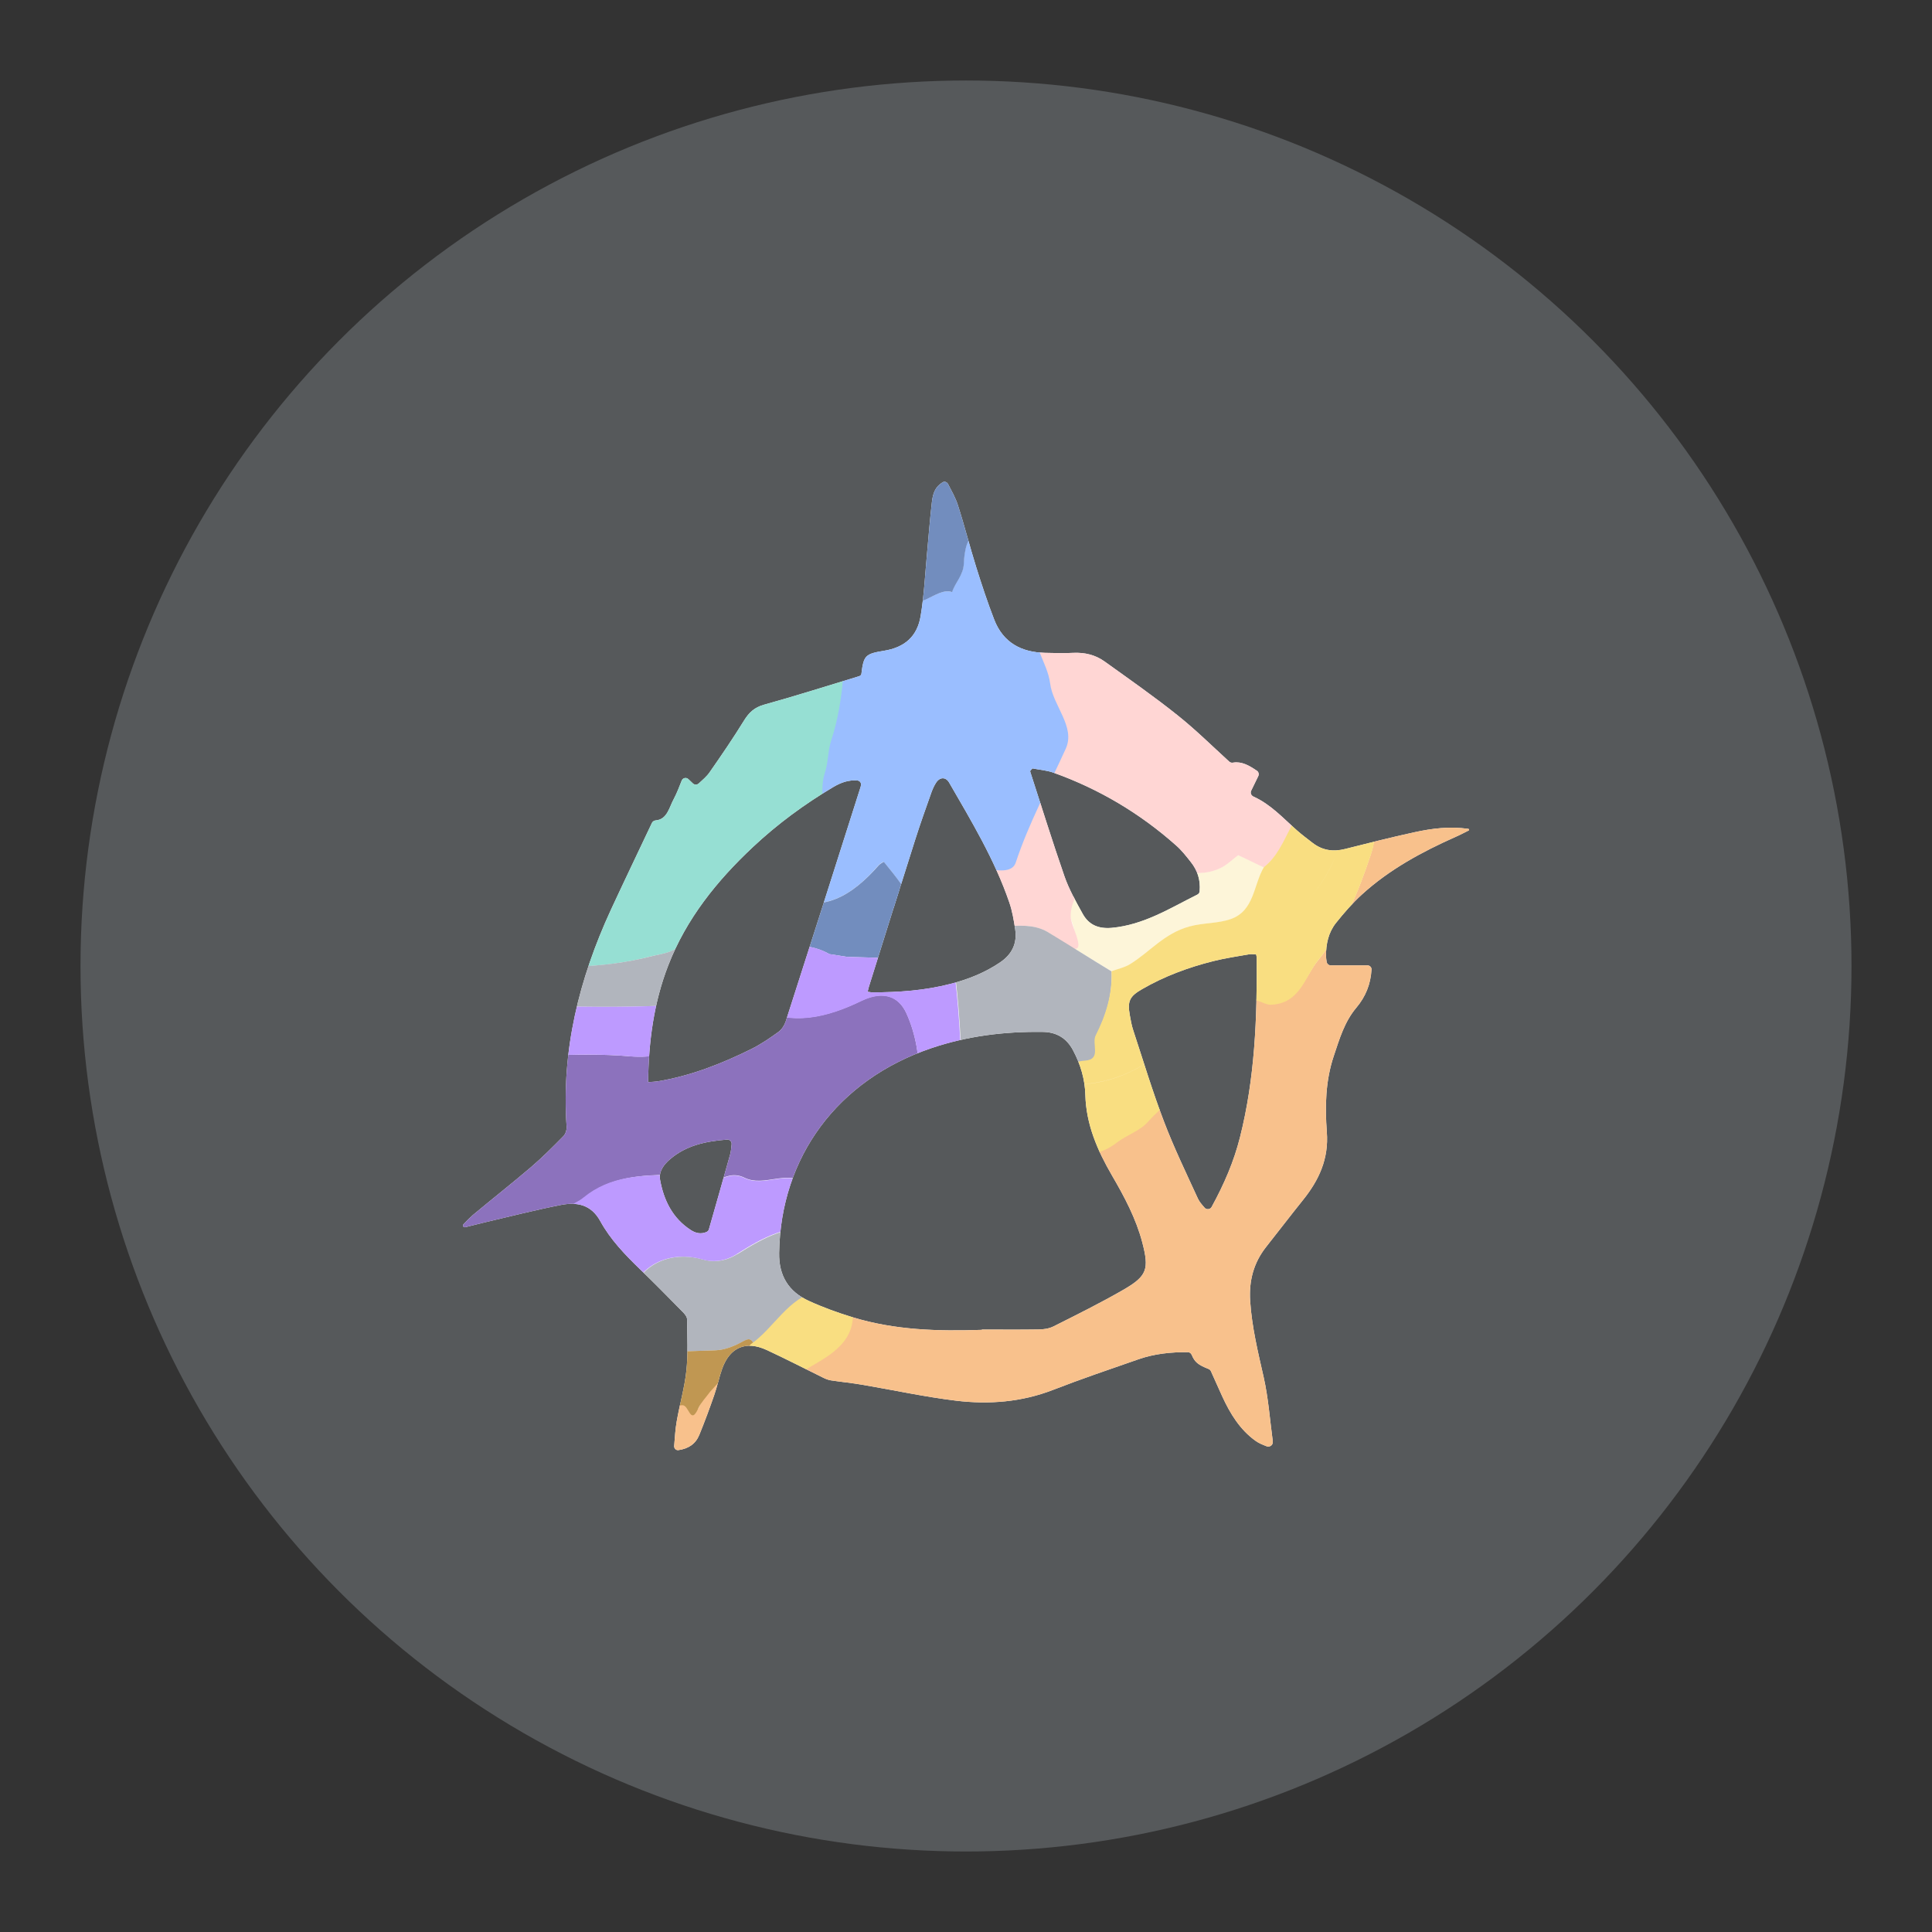 <?xml version="1.0" encoding="UTF-8"?><svg id="uuid-8c58f262-7089-4d21-bf3c-1f406c7e9c4f" xmlns="http://www.w3.org/2000/svg" width="192" height="192" xmlns:xlink="http://www.w3.org/1999/xlink" viewBox="0 0 192 192"><rect x="0" y="0" width="192" height="192" fill="#333333" stroke="none"/><defs><clipPath id="uuid-12844f4d-65b3-455a-ad83-da34c4acaf6f"><path d="m145.96,82.39c.05.03.05.11,0,.14-.43.21-.85.44-1.29.63-3.37,1.5-6.59,3.24-9.33,5.74-.94.86-1.78,1.83-2.57,2.82-.75.94-1,2.09-.99,3.29,0,.18.03.37.06.57.03.21.21.36.42.36h3.64c.23,0,.41.19.4.41-.08,1.46-.6,2.71-1.49,3.77-1.2,1.42-1.69,3.12-2.26,4.82-.83,2.48-.88,5.03-.69,7.57.2,2.64-.77,4.75-2.35,6.72-1.24,1.54-2.44,3.12-3.67,4.67-1.26,1.59-1.73,3.38-1.6,5.4.17,2.59.78,5.08,1.35,7.6.46,2.06.61,4.18.89,6.27,0,.06,0,.12,0,.19-.01.29-.33.47-.6.37-.41-.16-.78-.31-1.09-.53-1.57-1.12-2.54-2.72-3.33-4.44-.38-.83-.75-1.66-1.12-2.49-.04-.1-.13-.18-.23-.22-1.06-.42-1.38-.69-1.68-1.41-.07-.16-.21-.26-.38-.26-1.66-.02-3.31.15-4.9.7-2.85.99-5.7,1.96-8.51,3.05-3.13,1.21-6.36,1.46-9.62,1.07-3.12-.38-6.2-1.05-9.3-1.58-1.04-.18-2.09-.28-3.14-.44-.26-.04-.52-.14-.76-.26-1.88-.92-3.73-1.88-5.63-2.76-2.06-.95-3.64-.27-4.41,1.83-.31.87-.5,1.78-.8,2.65-.46,1.33-.95,2.65-1.48,3.95-.37.9-1.06,1.37-2.07,1.52-.25.04-.46-.18-.43-.43.07-.83.11-1.64.25-2.42.29-1.68.78-3.34.96-5.03.18-1.69.09-3.41.07-5.12,0-.25-.23-.53-.43-.73-1.39-1.41-2.78-2.83-4.21-4.21-1.51-1.46-2.97-2.97-3.98-4.81-.92-1.68-2.35-1.92-3.93-1.61-2.55.5-5.08,1.15-7.61,1.74-.63.15-1.26.31-1.89.47-.08.02-.16-.02-.2-.09h0c-.03-.07-.02-.15.03-.2.3-.32.59-.62.92-.91,1.92-1.6,3.88-3.14,5.78-4.76,1.13-.97,2.19-2.03,3.23-3.09.21-.21.34-.62.32-.93-.53-7.59,1.24-14.7,4.39-21.54,1.33-2.87,2.7-5.72,4.09-8.66.07-.15.23-.24.39-.25,1.14-.11,1.32-1.29,1.79-2.15.3-.57.53-1.17.78-1.81.11-.27.45-.34.66-.14.15.14.3.28.45.43.16.15.42.15.58,0,.39-.36.79-.69,1.08-1.11,1.18-1.69,2.34-3.39,3.42-5.14.5-.81,1.05-1.32,2-1.58,3.16-.88,6.29-1.87,9.41-2.82.1-.03.2-.09.24-.18,0-.01,0-.02.01-.03.23-1.87.38-2.02,2.27-2.33,2.01-.33,3.28-1.4,3.62-3.44.34-2.03.44-4.1.63-6.15.16-1.73.29-3.46.49-5.18.12-1.03.4-1.54,1.05-1.96.2-.13.45-.04.56.17.35.68.74,1.36.97,2.08.66,2.04,1.18,4.12,1.82,6.16.55,1.76,1.13,3.51,1.79,5.22.89,2.3,2.71,3.27,5.1,3.31.92.02,1.85.05,2.77,0,1.13-.05,2.18.2,3.09.85,2.45,1.76,4.92,3.48,7.27,5.36,1.77,1.41,3.38,3,5.13,4.6.11.1.25.13.39.1.85-.14,1.6.29,2.36.81.17.11.22.34.14.52-.23.48-.47.96-.71,1.46-.11.22,0,.48.22.58,1.75.79,2.98,2.18,4.36,3.39.49.43,1.01.82,1.53,1.22.97.75,2.05.9,3.23.6,2.29-.58,4.58-1.16,6.88-1.66,1.79-.39,3.48-.6,5.36-.34.01,0,.02,0,.03.01h0Zm-48.38,49.74s0,0,0,0c1.87,0,3.75.02,5.62-.01.5,0,1.05-.08,1.49-.3,2.35-1.18,4.71-2.35,6.98-3.66,2.34-1.36,2.54-2.04,1.85-4.69-.63-2.39-1.78-4.54-3.01-6.65-1.45-2.5-2.57-5.06-2.65-8.01-.04-1.55-.48-3.04-1.22-4.43-.65-1.23-1.67-1.82-3.03-1.83-3.78-.05-7.47.4-11.07,1.62-9.29,3.15-14.96,10.79-15.11,20.34-.04,2.3.96,3.87,2.97,4.78,1.4.64,2.87,1.17,4.34,1.62,4.18,1.28,8.5,1.4,12.83,1.25,0,0,0,0,0,0h0Zm-33.17-24.59s0,0,0,0c.38-.03.65-.03.91-.07,3.3-.54,6.38-1.75,9.35-3.22.94-.47,1.82-1.07,2.68-1.69.33-.24.6-.65.73-1.04,2.49-7.74,4.96-15.48,7.42-23.23.03-.08.05-.16.06-.25.05-.22-.1-.44-.32-.47-.9-.09-1.67.2-2.42.64-2.88,1.71-5.57,3.69-8.01,5.98-3.58,3.36-6.6,7.11-8.4,11.75-1.43,3.69-1.95,7.53-2,11.6,0,0,0,0,0,0h0Zm60.43-12.7s0,0,0,0c-.26,0-.5-.04-.73,0-1.17.21-2.35.38-3.51.67-2.48.62-4.87,1.5-7.1,2.79-1.25.72-1.47,1.19-1.22,2.59.09.51.18,1.02.34,1.5,1,3.03,1.92,6.1,3.06,9.08.99,2.6,2.21,5.12,3.37,7.65.15.32.39.59.66.9.19.22.55.19.7-.07,1.27-2.32,2.22-4.55,2.82-6.93,1.48-5.86,1.71-11.84,1.66-17.84,0-.1-.03-.2-.06-.35,0,0,0,0,0,0h0Zm-38.61,3.72s0,0,0,0c.17.02.3.06.43.06,2.64,0,5.26-.18,7.83-.85,1.74-.45,3.4-1.11,4.9-2.13,1.17-.79,1.71-1.88,1.5-3.28-.14-.91-.29-1.83-.59-2.69-1.45-4.23-3.75-8.05-5.97-11.89-.34-.59-.93-.57-1.3,0-.19.29-.34.62-.46.95-.55,1.56-1.11,3.11-1.61,4.69-1.55,4.88-3.08,9.76-4.61,14.64-.05.15-.07.3-.12.49h0Zm16.37-22.19s0,0,0,0l-.19.2s-.04.07-.03.11c1.13,3.48,2.21,6.97,3.41,10.42.45,1.29,1.14,2.51,1.81,3.72.61,1.1,1.57,1.5,2.87,1.39,3.2-.29,5.82-1.96,8.53-3.31.12-.06.21-.18.22-.32.1-1.15-.22-2.09-.89-2.93-.45-.57-.91-1.16-1.46-1.64-3.59-3.19-7.65-5.6-12.17-7.22-.67-.24-1.41-.29-2.11-.43h0Zm-32.35,46.04c.1-.04.17-.14.2-.24.71-2.5,1.42-4.96,2.11-7.44.09-.32.11-.65.15-1.02.02-.26-.19-.48-.45-.46-2.13.17-4.06.57-5.68,1.96-.62.53-1.13,1.22-.98,2.05.37,2.03,1.24,3.81,3.05,4.98.49.32,1.01.44,1.6.18Z" fill="none" stroke-width="0"/></clipPath></defs><g id="uuid-0ced0f4a-2a3b-43e1-ae14-2ffeccb4242c"><g id="uuid-b84e11b0-a33e-424a-a691-e21a4fdafa1b"><circle cx="96" cy="96" r="88" fill="#56595b" stroke-width="0"/><g clip-path="url(#uuid-12844f4d-65b3-455a-ad83-da34c4acaf6f)"><path d="m145.96,82.39c.05.03.05.11,0,.14-.43.21-.85.44-1.29.63-3.37,1.5-6.59,3.24-9.33,5.74-.94.86-1.78,1.83-2.57,2.82-.75.94-1,2.09-.99,3.29,0,.18.03.37.06.57.03.21.21.36.42.36h3.64c.23,0,.41.19.4.41-.08,1.46-.6,2.71-1.49,3.77-1.2,1.42-1.69,3.12-2.26,4.82-.83,2.48-.88,5.03-.69,7.57.2,2.64-.77,4.75-2.35,6.72-1.24,1.54-2.44,3.12-3.67,4.67-1.26,1.59-1.73,3.38-1.6,5.4.17,2.59.78,5.08,1.35,7.6.46,2.06.61,4.18.89,6.27,0,.06,0,.12,0,.19-.01.29-.33.47-.6.37-.41-.16-.78-.31-1.09-.53-1.57-1.12-2.54-2.72-3.33-4.44-.38-.83-.75-1.66-1.12-2.49-.04-.1-.13-.18-.23-.22-1.06-.42-1.38-.69-1.68-1.41-.07-.16-.21-.26-.38-.26-1.66-.02-3.31.15-4.9.7-2.85.99-5.7,1.96-8.51,3.05-3.13,1.21-6.36,1.46-9.62,1.07-3.12-.38-6.2-1.05-9.3-1.58-1.04-.18-2.09-.28-3.14-.44-.26-.04-.52-.14-.76-.26-1.88-.92-3.73-1.88-5.63-2.76-2.06-.95-3.64-.27-4.41,1.83-.31.87-.5,1.78-.8,2.65-.46,1.33-.95,2.65-1.48,3.95-.37.9-1.06,1.37-2.07,1.52-.25.04-.46-.18-.43-.43.07-.83.11-1.64.25-2.42.29-1.68.78-3.34.96-5.03.18-1.69.09-3.41.07-5.12,0-.25-.23-.53-.43-.73-1.39-1.41-2.78-2.83-4.21-4.21-1.51-1.46-2.97-2.97-3.98-4.81-.92-1.68-2.35-1.92-3.93-1.61-2.55.5-5.08,1.15-7.61,1.74-.63.15-1.26.31-1.89.47-.08.02-.16-.02-.2-.09h0c-.03-.07-.02-.15.03-.2.3-.32.59-.62.92-.91,1.92-1.6,3.88-3.14,5.78-4.76,1.13-.97,2.19-2.03,3.23-3.09.21-.21.34-.62.32-.93-.53-7.59,1.24-14.7,4.39-21.54,1.33-2.87,2.7-5.72,4.09-8.66.07-.15.23-.24.39-.25,1.14-.11,1.32-1.29,1.79-2.15.3-.57.53-1.17.78-1.81.11-.27.45-.34.66-.14.15.14.3.28.45.43.16.15.42.15.58,0,.39-.36.79-.69,1.08-1.11,1.18-1.69,2.34-3.39,3.42-5.14.5-.81,1.05-1.32,2-1.58,3.16-.88,6.29-1.87,9.41-2.82.1-.03.2-.09.24-.18,0-.01,0-.02.01-.03.23-1.87.38-2.02,2.27-2.33,2.01-.33,3.28-1.4,3.62-3.44.34-2.03.44-4.1.63-6.15.16-1.73.29-3.46.49-5.18.12-1.03.4-1.54,1.05-1.96.2-.13.45-.04.56.17.35.68.74,1.36.97,2.08.66,2.04,1.18,4.12,1.82,6.16.55,1.76,1.13,3.51,1.79,5.22.89,2.3,2.71,3.27,5.1,3.31.92.02,1.85.05,2.77,0,1.13-.05,2.18.2,3.09.85,2.45,1.76,4.92,3.48,7.27,5.36,1.77,1.41,3.38,3,5.13,4.6.11.1.25.13.39.1.85-.14,1.6.29,2.36.81.17.11.22.34.14.52-.23.48-.47.96-.71,1.46-.11.22,0,.48.22.58,1.75.79,2.98,2.18,4.36,3.39.49.43,1.01.82,1.53,1.22.97.75,2.05.9,3.23.6,2.29-.58,4.58-1.16,6.88-1.66,1.79-.39,3.48-.6,5.36-.34.01,0,.02,0,.03.01h0Zm-48.38,49.74s0,0,0,0c1.87,0,3.75.02,5.62-.01.5,0,1.05-.08,1.49-.3,2.35-1.18,4.71-2.35,6.98-3.66,2.34-1.36,2.54-2.04,1.85-4.69-.63-2.39-1.78-4.54-3.01-6.65-1.45-2.5-2.57-5.06-2.65-8.01-.04-1.55-.48-3.04-1.22-4.43-.65-1.23-1.67-1.82-3.03-1.83-3.78-.05-7.47.4-11.07,1.62-9.29,3.15-14.96,10.79-15.11,20.34-.04,2.3.96,3.87,2.97,4.78,1.4.64,2.87,1.17,4.34,1.62,4.18,1.28,8.5,1.4,12.83,1.25,0,0,0,0,0,0h0Zm-33.17-24.59s0,0,0,0c.38-.03.65-.03.91-.07,3.3-.54,6.38-1.75,9.35-3.22.94-.47,1.82-1.07,2.68-1.69.33-.24.6-.65.73-1.04,2.49-7.74,4.96-15.48,7.42-23.23.03-.08.05-.16.06-.25.05-.22-.1-.44-.32-.47-.9-.09-1.67.2-2.42.64-2.88,1.71-5.57,3.69-8.01,5.98-3.58,3.36-6.6,7.11-8.4,11.75-1.43,3.69-1.95,7.53-2,11.6,0,0,0,0,0,0h0Zm60.43-12.7s0,0,0,0c-.26,0-.5-.04-.73,0-1.17.21-2.35.38-3.51.67-2.48.62-4.87,1.5-7.1,2.79-1.25.72-1.47,1.19-1.22,2.59.09.51.18,1.02.34,1.5,1,3.03,1.92,6.1,3.06,9.08.99,2.6,2.21,5.12,3.37,7.65.15.32.39.59.66.9.19.22.55.19.7-.07,1.27-2.32,2.22-4.55,2.82-6.93,1.48-5.86,1.71-11.84,1.66-17.84,0-.1-.03-.2-.06-.35,0,0,0,0,0,0h0Zm-38.61,3.72s0,0,0,0c.17.02.3.06.43.06,2.64,0,5.26-.18,7.83-.85,1.74-.45,3.4-1.11,4.9-2.13,1.17-.79,1.71-1.88,1.5-3.28-.14-.91-.29-1.83-.59-2.69-1.45-4.23-3.75-8.05-5.97-11.89-.34-.59-.93-.57-1.3,0-.19.29-.34.62-.46.95-.55,1.56-1.11,3.11-1.61,4.69-1.55,4.88-3.08,9.76-4.61,14.64-.05.15-.07.3-.12.49h0Zm16.37-22.19s0,0,0,0l-.19.2s-.04.07-.03.11c1.13,3.48,2.21,6.97,3.41,10.42.45,1.29,1.14,2.51,1.81,3.72.61,1.1,1.57,1.5,2.87,1.39,3.2-.29,5.82-1.96,8.53-3.31.12-.06.21-.18.22-.32.1-1.15-.22-2.09-.89-2.93-.45-.57-.91-1.16-1.46-1.64-3.59-3.19-7.65-5.6-12.17-7.22-.67-.24-1.41-.29-2.11-.43h0Zm-32.35,46.04c.1-.04.17-.14.2-.24.71-2.5,1.42-4.96,2.11-7.44.09-.32.11-.65.15-1.02.02-.26-.19-.48-.45-.46-2.13.17-4.06.57-5.68,1.96-.62.53-1.13,1.22-.98,2.05.37,2.03,1.24,3.81,3.05,4.98.49.32,1.01.44,1.6.18Z" fill="#fff" stroke-width="0"/><path d="m146.08,47c.01,25.58.01,51.17.03,76.75,0,6.83,0,13.64.01,20.47,0,.59-.14.78-.75.76-1.69-.04-3.36.04-5.04-.03-1.56-.07-3.03-.23-2.48,2.12.03.1-.48.45-.73.45-30.19.01-60.39.01-90.58-.01-1.38,0-.35-1.2-.62-1.76.16-.16.32-.32.46-.48,1.57-1.74,3.14-3.49,4.7-5.23,5.58-.09,11.17-.32,16.74-.58.65-.03.66.96,1.58.51.27-.61,1.42-2.86,1.81-3.41-.09.4.57.63.71.9.43.79-.82,1.96-.61,1.8,1.4-1.12,2.59.14,3.76.43.76.19,1.27,1.51,1.84,2.35.5.73.94,1.53,1.4,2.29.03-.63.09-1.27.1-1.89.01-.58-.06-1.15.01-1.73.23-1.81-.27-3.57,2.05-4.94,1.86-1.09,4.4-2.56,4.24-5.81-.22-1.41,0-2.88.03-4.34,1.44-1.04,2.9-2.09,4.34-3.13,2.03-1.74,4.38-2.87,6.92-3.64h.22c.12-.04.24-.1.36-.14,2.85.29,2.52-2.06,3.03-3.69,3.67-1.4,7.66,1.07,11.19-1.67.98-.76,2.45-1.16,3.24-2.04,1.32-1.47,2.74-2.36,4.77-2.71,1.12-.19,2.94.55,3.25-.89.33-1.5-.26-3.18-.45-4.8.69-.86,1.37-1.71,2.06-2.58.58-1.79,1.77-.66,2.63-.69,2.9-.13,3.33-2.54,4.69-4.21,2.49-3.08,3.99-6.76,5.21-10.44,1.17-3.47.07-7.15.07-10.75.01-8.83,0-17.65.01-26.48,0-.23.12-.48.17-.71.17.09.35.16.5.24-.12.04-.25.09-.36.13.04.04.07.09.11.14.07-.09.16-.17.23-.27,3.07-.14,6.09-.24,9.12-.33Z" fill="#f8c18c" stroke-width="0"/><path d="m45.9,99.71v-50.1c.07,0,.16-.01.23-.01,8.76,0,17.52.09,26.28-.06,2.39-.04,4.05.62,5.65,2.36,1.53,1.64,3.46,2.91,5.21,4.34,1.56,1.37.84,3.39.79,4.84-.12,4.19.07,8.45-1.28,12.54-.33,1.02-.35,2.21-.69,3.24-.72,2.16.45,4.55-1.21,6.65-1.32,1.69-2.26,3.69-3.37,5.55-.98,1.57-2.41,2.9-2.59,4.88-.1.03-.2.04-.3.07-2.13-.42-4.68,1.9-6.42-1.02,0,0-.12.04-.13.07-.52,1.63-2.22,1.69-3.33,1.97-4.9,1.28-9.97,1.22-14.97.86-3.23-.23-4.25.78-3.66,3.8-.06.01-.13.01-.2.01Z" fill="#96dfd3" stroke-width="0"/><path d="m77.52,89.03c1.11-1.86,2.05-3.86,3.37-5.55,1.66-2.1.36-4.51,1.08-6.67.35-1.02.29-2.18.63-3.21,1.34-4.08,1.34-8.36,1.47-12.55.04-1.47.75-3.47-.79-4.84,2.1.97,4.93-.23,6.47,2.67,1.3,2.43,3.2-.62,4.85-.04.3-.98,1.14-1.66,1.17-2.88.03-.97.3-3.08,1.47-2.78,3.62.95,7.23-.22,10.79.43-1.83,2.62-4.11,4.98-5.04,8.12-.68,2.26,1.67,4.07,1.94,6.2.27,2.22,2.18,4.44,1.2,6.61-1.7,3.76-3.77,7.38-5.08,11.33-.36,1.09-2.11.66-3.1.49-1.69-.29-1.86.46-1.73,1.82.09.95,0,1.92-.01,2.88-2.03-.1-4.06-.14-6.08-.33-.61-.06-1.18-.46-1.77-.71.29-.58.01-1.48.99-1.67.1-.01.27-.37.23-.45-.56-.78-1.15-1.53-1.76-2.26-.01-.01-.36.17-.49.32-2.62,3.03-5.62,4.97-9.81,3.07Z" fill="#9abeff" stroke-width="0"/><path d="m108.05,53.61c-3.56-.63-7.17.52-10.79-.43-1.18-.3-1.44,1.82-1.47,2.78-.04,1.22-.86,1.9-1.17,2.88-1.66-.58-3.56,2.48-4.85.04-1.54-2.9-4.36-1.7-6.47-2.67-1.76-1.43-3.7-2.69-5.21-4.34-1.6-1.74-3.27-2.41-5.65-2.36-8.79.16-17.55.07-26.3.07.46-.81-1.01-2.55.85-2.56,21.74-.07,43.49-.06,65.23,0,.88,0,1.74.53,2.62.82-2.82.82-4.65,2.85-6.22,5.19-.19.19-.37.37-.56.58Z" fill="#728dbe" stroke-width="0"/><path d="m125.67,86.16c-1.05,1.77-.96,4.36-3.33,5.19-1.3.45-2.71.34-4.1.73-2.52.69-3.92,2.53-5.88,3.74-.56.35-1.26.49-1.88.72-2.06-1.25-4.12-2.54-6.19-3.8.19,0,.43-.09.56,0,3.2,1.97,1.48-1.51,1.48-1.69.12-3.7,2.45-4.67,5.95-5.16,3.18-.45,5.99,1.8,8.99.36.65-.32,1.18-.85,1.77-1.28.88.39,1.77.79,2.63,1.18Z" fill="#fdf5d9" stroke-width="0"/><path d="m96.59,91.55c-1.08.53-1.93,1.35-2.06,2.63-.58.39-1.17.79-1.74,1.18-2.88-.09-5.75-.19-8.63-.27-.58-.09-1.15-.19-1.73-.27-2.38-1.37-4.98-.69-7.49-.89.19-1.99,1.61-3.31,2.59-4.88,4.19,1.89,7.17-.06,9.82-3.08.13-.14.48-.33.49-.32.6.73,1.2,1.48,1.76,2.26.04.07.03.47-.09.5.23.6.01,1.1-.29,1.67.59.24.32.6.93.65,2.02.17,4.1.2,6.14.3.1.19.21.34.31.53Z" fill="#728dbe" stroke-width="0"/><path d="m147.56,45.25c-33.98.01-67.98.01-101.96,0-.49,0-.59.1-.59.59.01,16.97.01,33.94.01,50.91s0,34.03-.01,51.05c0,.49.1.59.59.59,33.98-.01,67.98-.01,101.96,0,.49,0,.59-.1.59-.59-.01-33.98-.01-67.98,0-101.96,0-.49-.1-.59-.59-.59Zm-25.95,1.71c.79-.01.61.52.61.94v11.37h.1c0,4.05,0,8.1-.01,12.16,0,.1-.26.35-.32.32-.75-.29-1.09-.82-1.09-1.64.06-7.39.1-14.78.16-22.17,0-.39-.23-.95.56-.97Zm23.78,97.99c-1.69-.04-3.37.06-5.04-.03-1.54-.07-3.01-.23-2.48,2.12.03.09-.48.45-.74.45-30.19.01-60.39.01-90.58-.01-1.38,0-.33-1.2-.62-1.76,0-14.75.01-29.52.01-44.28,0-.58-.01-1.15-.03-1.73v-50.1c-.42-2.09-.01-2.98,2.56-2.97,22.08.13,44.15.09,66.22.07.46,0,1.28-.4,1.4.37.14.91-.81.49-1.24.72-2.82.84-4.65,2.85-6.22,5.19-.2.2-.39.39-.58.58-1.83,2.62-4.09,4.98-5.04,8.12-.68,2.28,1.08,4.09,1.35,6.22.27,2.22,2.54,4.31,1.56,6.48-1.7,3.76-3.67,7.38-4.98,11.34-.36,1.09-1.97.76-2.97.59-1.67-.29-1.86.48-1.73,1.82.09.95,0,1.92-.01,2.88.12.19.22.37.32.56,2.46,1.21,5.34-.43,7.75,1.17.19,0,.94.83,1.08.92,3.31,2.04,1.02-1.47,1.02-2.6,0-2.47,2.37-4.67,5.89-5.16,3.18-.45,6.01,1.8,8.99.36.65-.3,1.18-.85,1.77-1.28.84.38,1.71.83,2.56,1.21,1.3-1.04,1.97-2.45,2.71-3.9.69-1.31-.4-3.83,2.23-3.96.76-.03,1.14-.45,1.27-1.08.54-.14,1.03-.21,1.57-.36,1.63-.49,2.77-1.31,2.74-3.39-.12-8.67-.14-17.34-.12-26.03,0-.24.3-.73.46-.73,3.1-.04,6.18-.04,9.28-.04.12,0,.22.17.33.27.01,25.58.01,51.17.03,76.75,0,6.83-.01,13.64.01,20.47,0,.61-.14.78-.75.76Z" fill="#ffd6d4" stroke-width="0"/><path d="m46.36,145.26c-.09-.27-.24-.55-.24-.82-.01-12.16-.79-24.27,0-36.48,0-.88.12-1.76.17-2.64,5.43-.16,10.89-.81,16.26-.35,4.97.43,7.51-2.29,10.07-5.56.07-.01.16-.03.23-.06,1.01-.37,1.48.2,2.36.72,3.41,1.99,7.13.97,10.4-.62,2.19-1.05,3.69-.43,4.45,1.2,1.99,4.31,1.12,9.05,1.64,13.58.59,5.1-2.49,3.88-5.13,3.89-1.76.01-3.5.03-5.26-.01-.37-.01-.81-.17-1.1-.42-1.94-1.56-4.23.33-6.22-.65-2.13-1.05-3.56,1.6-5.52,1.02-.61-.17-1.05-1.34-1.57-1.33-3.11.06-6.23.15-8.87,2.31-1.14.94-3.08,1.06-3.16,2.93-.14,2.9-.12,5.81-.1,8.7.01,2.67.04,2.67,1.57,3.21.09.03.11.25.15.38-1.82,1.92-3.62,3.83-5.44,5.73-1.57,1.76-3.14,3.5-4.71,5.24Z" fill="#8c72bd" stroke-width="0"/><path d="m110.47,96.54c-2.08-1.26-4.1-2.55-6.16-3.8-2.41-1.59-5.3.06-7.76-1.17-1.1.53-1.9,1.28-2.02,2.57,1.36,8.18,1,16.43,1.44,24.67.07,0,.18.05.25.05.04-.15.3-.33.36-.16,2.86.29,2.51-2.05,3.03-3.69,1.93-2.42,3.88-4.85,5.86-7.27.14-1.49.88-2.16,2.45-2.26,1.65-.12.59-1.75,1.02-2.59,1-1.96,1.63-4.06,1.53-6.34Z" fill="#b1b5bd" stroke-width="0"/><path d="m73.25,124.64c-1.08.68-2.26.85-3.4.52-3.92-1.11-7.46,1.27-7.26,5.21.14,2.67-.19,4.22-3.37,3.33-.65-.19-1.44.12-2.16.19.35.2.69.61,1.05.59,4.35-.04,8.69-.1,13.04-.29.95-.04,1.93-.46,2.78-.92.55-.3.71-.19.94.23,2.26-1.56,3.49-4.38,6.48-5.14.59-.14.58-1.87,1.9-1.84.5-.29.99-.59,1.5-.89,1.44-1.04,2.9-2.09,4.34-3.13-2.42-.1-4.9.04-7.26-.37-3.37-.59-5.96.88-8.57,2.52Z" fill="#b1b5bd" stroke-width="0"/><path d="m136.5,47.04c.16.09.33.16.5.24,3.03-.09,6.05-.19,9.07-.27-.12-.1-.22-.27-.33-.27-3.1-.01-6.18-.01-9.28.04-.17,0-.46.48-.46.73-.01,8.67-.09,17.36.03,26.03.03,2.07-1.04,2.78-2.66,3.27h0c-.54.14-1.1.28-1.64.42-.13.66-.42,1.05-1.2,1.09-2.64.13-1.59,2.64-2.28,3.95-.75,1.44-1.34,2.87-2.64,3.9-1.05,1.77-.94,4.35-3.31,5.17-1.3.45-2.71.35-4.09.73-2.52.69-3.92,2.52-5.88,3.73-.56.35-1.24.49-1.87.72.1,2.28-.58,4.42-1.57,6.37-.43.84.6,2.39-1.04,2.51-1.57.12-2.29.85-2.43,2.33h0c-1.94,2.42-3.89,4.84-5.81,7.26,3.67-1.4,7.85,1.31,11.38-1.44.97-.75,2.28-1.15,3.08-2.05,1.33-1.48,2.71-2.58,4.74-2.92,1.12-.19,2.94.56,3.26-.89.32-1.5-.26-3.18-.45-4.8-.37.7-.89.87-1.44.89.55-.02,1.06-.19,1.43-.89.69-.86,1.37-1.71,2.06-2.58,0,0,0,0,0,0,.58-1.79,1.74-.42,2.64-.46,2.9-.12,3.36-2.78,4.71-4.45,2.49-3.08,3.98-6.76,5.21-10.44,1.17-3.47.06-7.16.07-10.75.01-8.83,0-17.65.01-26.48,0-.23.12-.48.17-.71Zm-17.98,56.69c-.95.12-1.9-.16-2.78.58-2.96,2.48-6.37,3.75-10.27,3.44,3.9.29,7.31-.96,10.25-3.44.88-.73,1.83-.46,2.78-.58.13-.02.27-.02.41-.01-.14,0-.27,0-.4.01Zm10.95-13.71c1.42-1.46,2.53-3.13,3.27-4.97-.73,1.84-1.85,3.51-3.27,4.97Z" fill="#f9de81" stroke-width="0"/><path d="m57.05,133.89c.35.21.7.6,1.05.59,4.35-.06,8.7-.11,13.04-.29.95-.04,1.93-.46,2.78-.93.55-.3.73-.18.96.23-.09.12-.18.24-.26.35-1.35,1.48-2.69,2.98-4.05,4.47-.4.55-.89,1.04-1.17,1.64-.79,1.76-.92-.33-1.58-.3-5.58.27-11.18.28-16.75.37,1.82-1.92,3.62-3.83,5.44-5.73.17-.14.37-.27.55-.4Z" fill="#c09752" stroke-width="0"/><path d="m84.7,129.97c-.22-1.41.01-2.9.03-4.34-.46.27-.92.54-1.38.82,0-.05.01-.11.02-.16-1.41-.03-1.38,1.79-1.98,1.92-3.15.8-4.44,3.77-6.81,5.4-.09.12-.17.23-.26.35.04.02.08.04.13.05-1.29,1.42-1.79,2.89-3.08,4.31-.09.42-.29.9-.18,1.18.45.79-.09-.1.11-.26,1.4-1.11,2.59.14,3.76.43.76.19,1.27,1.5,1.84,2.35.5.73.94,1.53,1.4,2.29.03-.62.09-1.25.1-1.89.01-.58-.06-1.17.01-1.73.23-1.81-.16-3.52,2.16-4.88,1.86-1.09,4.64-2.54,4.13-5.86Z" fill="#f9de81" stroke-width="0"/><path d="m74.63,93.99c-.59,1.79-1.17,3.59-1.76,5.37-.07.01-.16.03-.23.06-8.83,1.02-17.68.59-26.52.27-.59-3.01.45-4.02,3.66-3.8,5,.35,10.07.4,14.97-.86,1.11-.29,2.81-.36,3.33-1.97.01-.04.13-.07.13-.07,1.74,2.91,4.31.61,6.42,1.01Z" fill="#b1b5bd" stroke-width="0"/><path d="m62.57,104.98c4.97.43,7.51-2.29,10.07-5.56-8.83,1.01-17.68.59-26.52.27-.07,0-.14.01-.22.01,0,.58.01,1.15.03,1.73.13,1.3.24,2.59.37,3.89,5.42-.17,10.89-.81,16.26-.35Z" fill="#bd9aff" stroke-width="0"/><path d="m94.52,94.17c-.57.39-1.17.8-1.75,1.19-2.86-.09-5.74-.19-8.62-.27,0,0,0,0,0,0-.58-.09-1.16-.19-1.73-.28-2.38-1.37-4.98-.69-7.49-.89-.1.03-.2.04-.31.07-.59,1.79-1.18,3.6-1.77,5.39,1.01-.37,1.48.2,2.36.72,3.41,1.99,7.13.97,10.4-.62,2.19-1.05,3.7-.43,4.45,1.2,1.99,4.31,1.12,9.05,1.64,13.58.58,5.1-2.49,3.88-5.13,3.89-1.76.01-3.5.03-5.26-.01-.37-.01-.81-.19-1.1-.42-1.94-1.56-4.25.33-6.22-.65-2.13-1.05-3.56,1.6-5.52,1.02-.6-.17-1.07-1.34-1.57-1.33-3.11.04-6.25.07-8.89,2.23-1.14.94-3.05,1.14-3.14,3.01-.13,2.9-.12,5.81-.1,8.7.01,2.68.04,2.67,1.57,3.21.09.03.1.24.14.37.17-.14.36-.27.53-.39.72-.07,1.51-.37,2.16-.19,3.17.89,3.52-.68,3.37-3.33-.2-3.95,3.36-6.32,7.26-5.21,1.14.33,2.32.16,3.4-.52,2.61-1.66,5.2-3.11,8.57-2.52,2.36.42,4.84.27,7.26.37,2.02-1.76,4.38-2.88,6.91-3.64-.43-8.23-.1-16.53-1.45-24.7Z" fill="#bd9aff" stroke-width="0"/></g></g></g></svg>